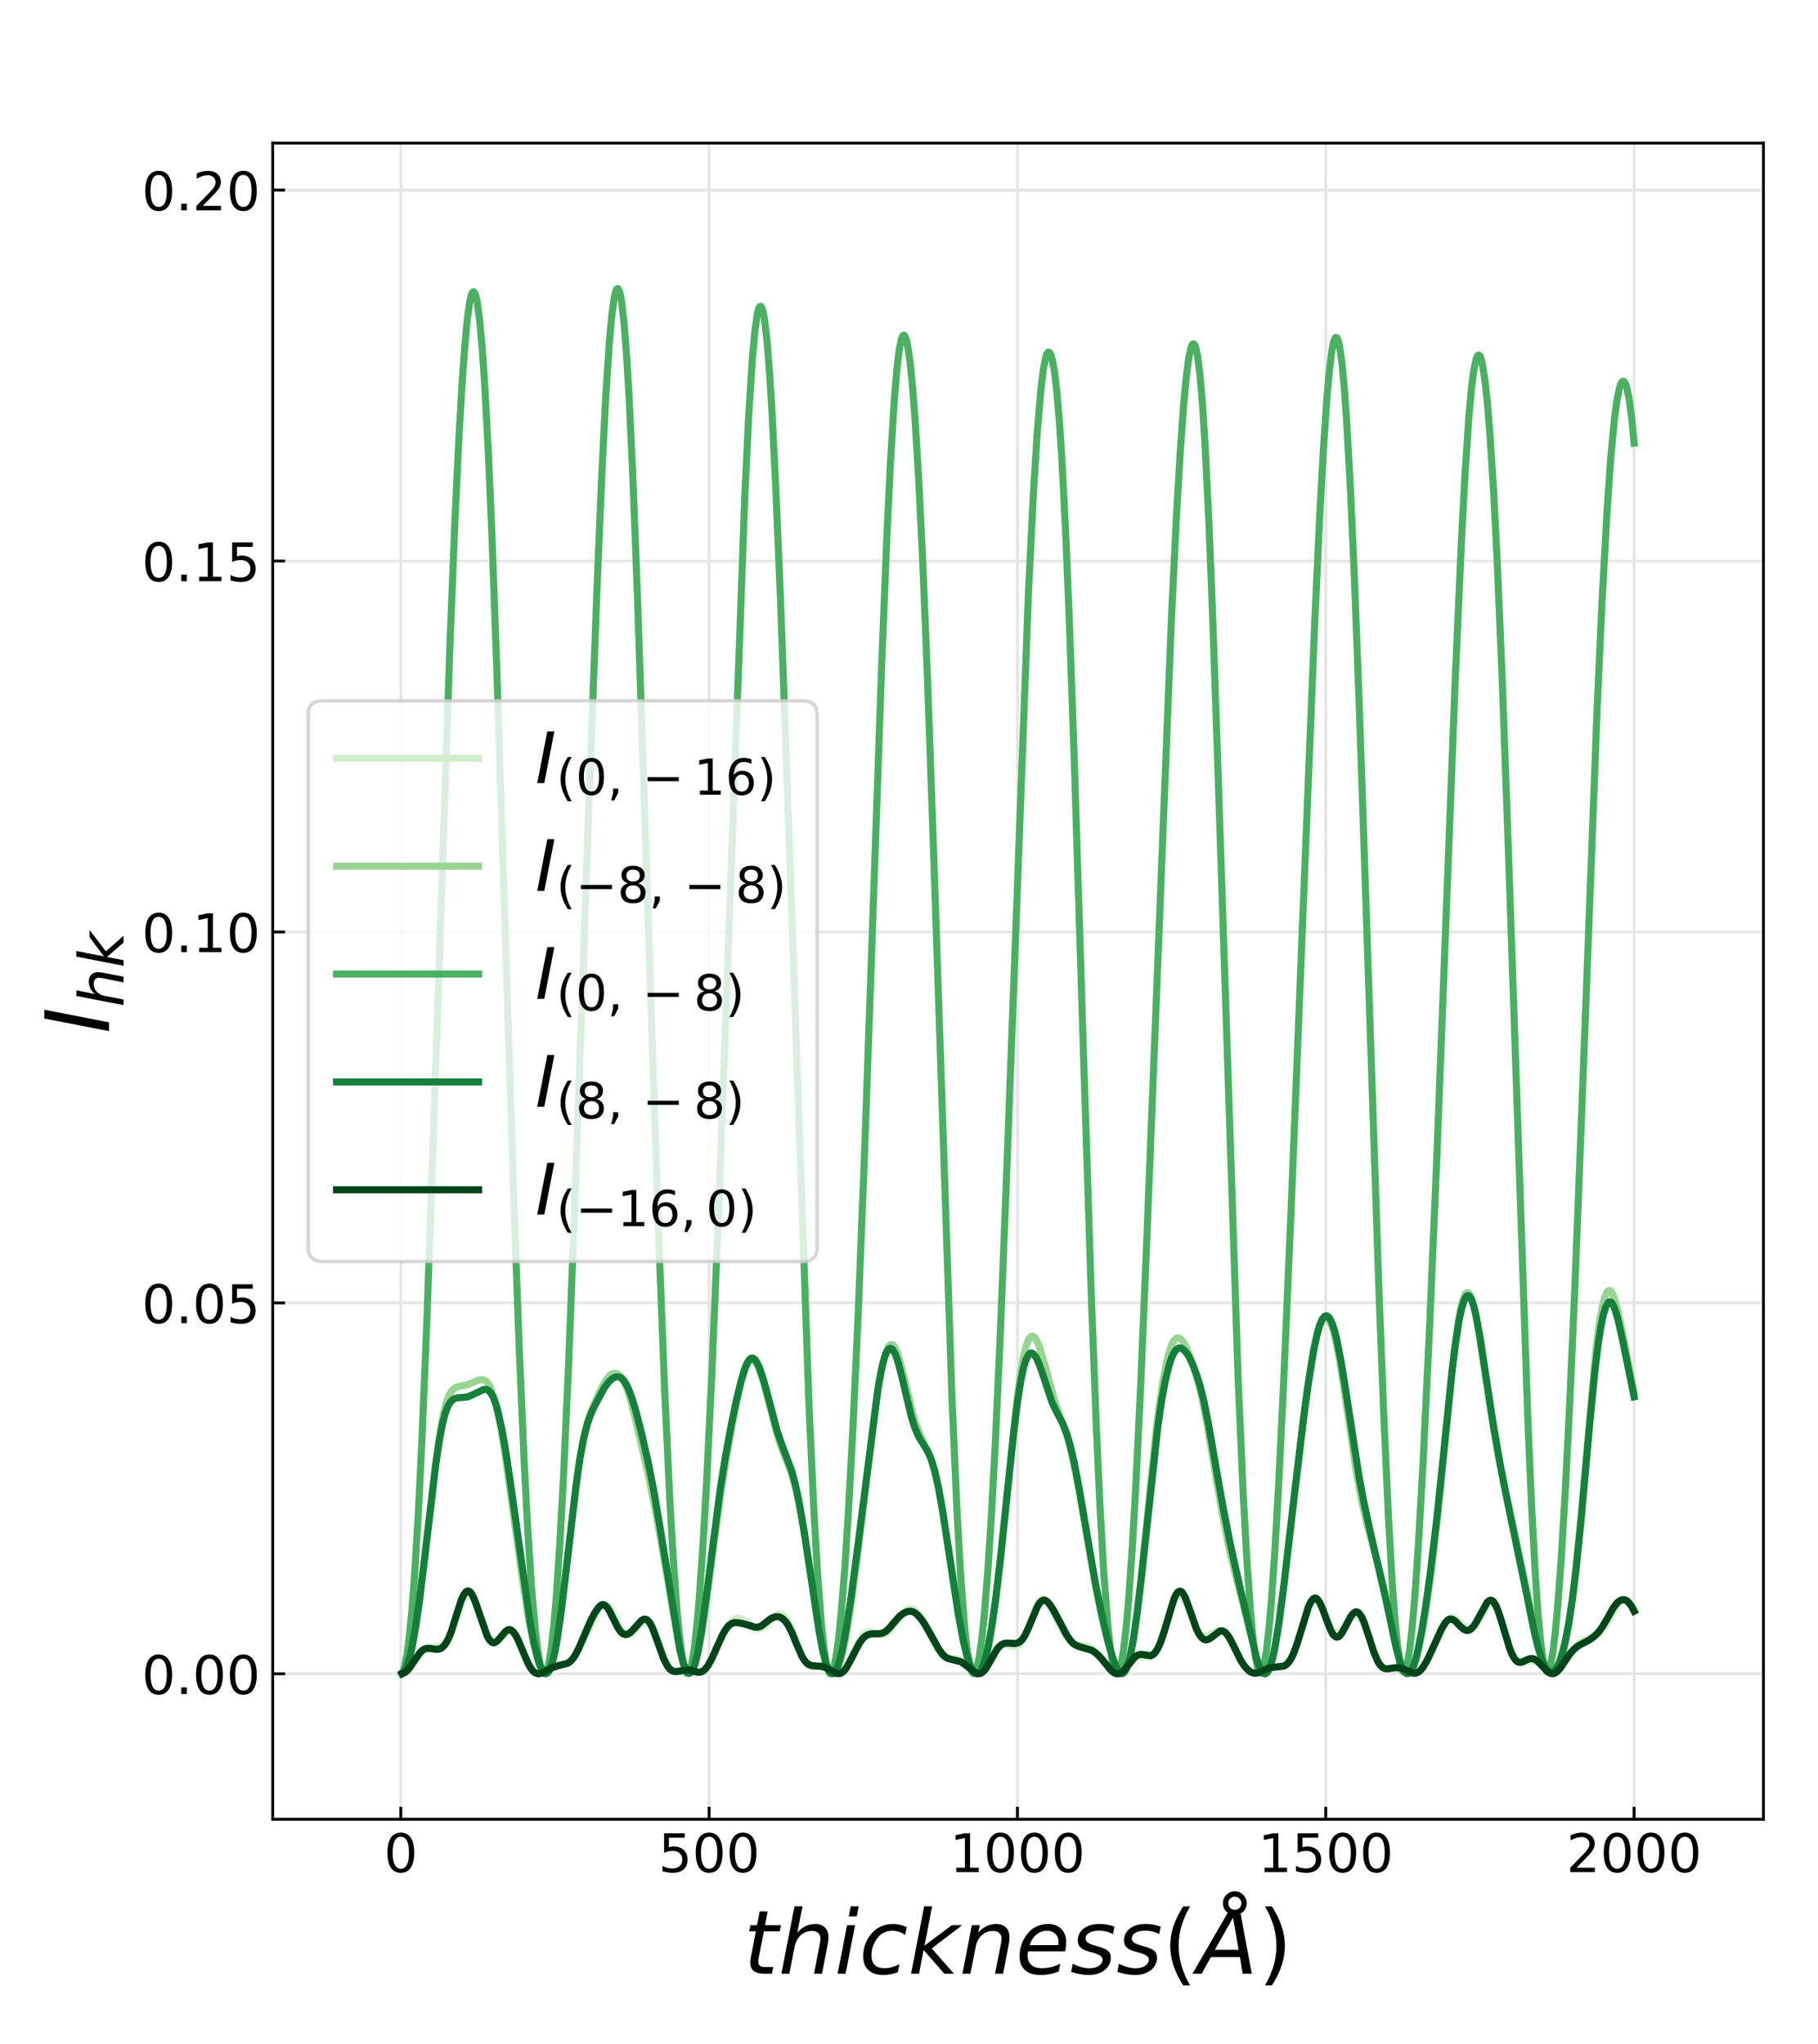<?xml version="1.0" encoding="utf-8" standalone="no"?>
<!DOCTYPE svg PUBLIC "-//W3C//DTD SVG 1.1//EN"
  "http://www.w3.org/Graphics/SVG/1.1/DTD/svg11.dtd">
<!-- Created with matplotlib (https://matplotlib.org/) -->
<svg height="576pt" version="1.1" viewBox="0 0 512.25 576" width="512.25pt" xmlns="http://www.w3.org/2000/svg" xmlns:xlink="http://www.w3.org/1999/xlink">
 <defs>
  <style type="text/css">*{stroke-linecap:butt;stroke-linejoin:round;}</style>
 </defs>
 <g id="figure_1">
  <g id="patch_1">
   <path d="M 0 576 
L 512.25 576 
L 512.25 0 
L 0 0 
z
" style="fill:#ffffff;"/>
  </g>
  <g id="axes_1">
   <g id="patch_2">
    <path d="M 76.838 512.64 
L 496.882 512.64 
L 496.882 40.32 
L 76.838 40.32 
z
" style="fill:#ffffff;"/>
   </g>
   <g id="matplotlib.axis_1">
    <g id="xtick_1">
     <g id="line2d_1">
      <path clip-path="url(#pf361678c61)" d="M 112.94 512.64 
L 112.94 40.32 
" style="fill:none;stroke:#e6e6e6;stroke-linecap:square;stroke-width:0.8;"/>
     </g>
     <g id="line2d_2">
      <defs>
       <path d="M 0 0 
L 0 -3.5 
" id="m9153e49a09" style="stroke:#000000;stroke-width:0.8;"/>
      </defs>
      <g>
       <use style="stroke:#000000;stroke-width:0.8;" x="112.94" xlink:href="#m9153e49a09" y="512.64"/>
      </g>
     </g>
     <g id="text_1">
      <!-- 0 -->
      <g transform="translate(108.168 527.538)scale(0.15 -0.15)">
       <defs>
        <path d="M 31.781 66.406 
Q 24.172 66.406 20.328 58.906 
Q 16.5 51.422 16.5 36.375 
Q 16.5 21.391 20.328 13.891 
Q 24.172 6.391 31.781 6.391 
Q 39.453 6.391 43.281 13.891 
Q 47.125 21.391 47.125 36.375 
Q 47.125 51.422 43.281 58.906 
Q 39.453 66.406 31.781 66.406 
z
M 31.781 74.219 
Q 44.047 74.219 50.516 64.516 
Q 56.984 54.828 56.984 36.375 
Q 56.984 17.969 50.516 8.266 
Q 44.047 -1.422 31.781 -1.422 
Q 19.531 -1.422 13.062 8.266 
Q 6.594 17.969 6.594 36.375 
Q 6.594 54.828 13.062 64.516 
Q 19.531 74.219 31.781 74.219 
z
" id="DejaVuSans-48"/>
       </defs>
       <use xlink:href="#DejaVuSans-48"/>
      </g>
     </g>
    </g>
    <g id="xtick_2">
     <g id="line2d_3">
      <path clip-path="url(#pf361678c61)" d="M 199.813 512.64 
L 199.813 40.32 
" style="fill:none;stroke:#e6e6e6;stroke-linecap:square;stroke-width:0.8;"/>
     </g>
     <g id="line2d_4">
      <g>
       <use style="stroke:#000000;stroke-width:0.8;" x="199.813" xlink:href="#m9153e49a09" y="512.64"/>
      </g>
     </g>
     <g id="text_2">
      <!-- 500 -->
      <g transform="translate(185.498 527.538)scale(0.15 -0.15)">
       <defs>
        <path d="M 10.797 72.906 
L 49.516 72.906 
L 49.516 64.594 
L 19.828 64.594 
L 19.828 46.734 
Q 21.969 47.469 24.109 47.828 
Q 26.266 48.188 28.422 48.188 
Q 40.625 48.188 47.75 41.5 
Q 54.891 34.812 54.891 23.391 
Q 54.891 11.625 47.562 5.094 
Q 40.234 -1.422 26.906 -1.422 
Q 22.312 -1.422 17.547 -0.641 
Q 12.797 0.141 7.719 1.703 
L 7.719 11.625 
Q 12.109 9.234 16.797 8.062 
Q 21.484 6.891 26.703 6.891 
Q 35.156 6.891 40.078 11.328 
Q 45.016 15.766 45.016 23.391 
Q 45.016 31 40.078 35.438 
Q 35.156 39.891 26.703 39.891 
Q 22.75 39.891 18.812 39.016 
Q 14.891 38.141 10.797 36.281 
z
" id="DejaVuSans-53"/>
       </defs>
       <use xlink:href="#DejaVuSans-53"/>
       <use x="63.623" xlink:href="#DejaVuSans-48"/>
       <use x="127.246" xlink:href="#DejaVuSans-48"/>
      </g>
     </g>
    </g>
    <g id="xtick_3">
     <g id="line2d_5">
      <path clip-path="url(#pf361678c61)" d="M 286.686 512.64 
L 286.686 40.32 
" style="fill:none;stroke:#e6e6e6;stroke-linecap:square;stroke-width:0.8;"/>
     </g>
     <g id="line2d_6">
      <g>
       <use style="stroke:#000000;stroke-width:0.8;" x="286.686" xlink:href="#m9153e49a09" y="512.64"/>
      </g>
     </g>
     <g id="text_3">
      <!-- 1000 -->
      <g transform="translate(267.599 527.538)scale(0.15 -0.15)">
       <defs>
        <path d="M 12.406 8.297 
L 28.516 8.297 
L 28.516 63.922 
L 10.984 60.406 
L 10.984 69.391 
L 28.422 72.906 
L 38.281 72.906 
L 38.281 8.297 
L 54.391 8.297 
L 54.391 0 
L 12.406 0 
z
" id="DejaVuSans-49"/>
       </defs>
       <use xlink:href="#DejaVuSans-49"/>
       <use x="63.623" xlink:href="#DejaVuSans-48"/>
       <use x="127.246" xlink:href="#DejaVuSans-48"/>
       <use x="190.869" xlink:href="#DejaVuSans-48"/>
      </g>
     </g>
    </g>
    <g id="xtick_4">
     <g id="line2d_7">
      <path clip-path="url(#pf361678c61)" d="M 373.559 512.64 
L 373.559 40.32 
" style="fill:none;stroke:#e6e6e6;stroke-linecap:square;stroke-width:0.8;"/>
     </g>
     <g id="line2d_8">
      <g>
       <use style="stroke:#000000;stroke-width:0.8;" x="373.559" xlink:href="#m9153e49a09" y="512.64"/>
      </g>
     </g>
     <g id="text_4">
      <!-- 1500 -->
      <g transform="translate(354.472 527.538)scale(0.15 -0.15)">
       <use xlink:href="#DejaVuSans-49"/>
       <use x="63.623" xlink:href="#DejaVuSans-53"/>
       <use x="127.246" xlink:href="#DejaVuSans-48"/>
       <use x="190.869" xlink:href="#DejaVuSans-48"/>
      </g>
     </g>
    </g>
    <g id="xtick_5">
     <g id="line2d_9">
      <path clip-path="url(#pf361678c61)" d="M 460.432 512.64 
L 460.432 40.32 
" style="fill:none;stroke:#e6e6e6;stroke-linecap:square;stroke-width:0.8;"/>
     </g>
     <g id="line2d_10">
      <g>
       <use style="stroke:#000000;stroke-width:0.8;" x="460.432" xlink:href="#m9153e49a09" y="512.64"/>
      </g>
     </g>
     <g id="text_5">
      <!-- 2000 -->
      <g transform="translate(441.345 527.538)scale(0.15 -0.15)">
       <defs>
        <path d="M 19.188 8.297 
L 53.609 8.297 
L 53.609 0 
L 7.328 0 
L 7.328 8.297 
Q 12.938 14.109 22.625 23.891 
Q 32.328 33.688 34.812 36.531 
Q 39.547 41.844 41.422 45.531 
Q 43.312 49.219 43.312 52.781 
Q 43.312 58.594 39.234 62.25 
Q 35.156 65.922 28.609 65.922 
Q 23.969 65.922 18.812 64.312 
Q 13.672 62.703 7.812 59.422 
L 7.812 69.391 
Q 13.766 71.781 18.938 73 
Q 24.125 74.219 28.422 74.219 
Q 39.75 74.219 46.484 68.547 
Q 53.219 62.891 53.219 53.422 
Q 53.219 48.922 51.531 44.891 
Q 49.859 40.875 45.406 35.406 
Q 44.188 33.984 37.641 27.219 
Q 31.109 20.453 19.188 8.297 
z
" id="DejaVuSans-50"/>
       </defs>
       <use xlink:href="#DejaVuSans-50"/>
       <use x="63.623" xlink:href="#DejaVuSans-48"/>
       <use x="127.246" xlink:href="#DejaVuSans-48"/>
       <use x="190.869" xlink:href="#DejaVuSans-48"/>
      </g>
     </g>
    </g>
    <g id="text_6">
     <!-- $thickness(\AA)$ -->
     <g transform="translate(209.485 556.208)scale(0.25 -0.25)">
      <defs>
       <path d="M 42.281 54.688 
L 40.922 47.703 
L 23 47.703 
L 17.188 18.016 
Q 16.891 16.359 16.75 15.234 
Q 16.609 14.109 16.609 13.484 
Q 16.609 10.359 18.484 8.938 
Q 20.359 7.516 24.516 7.516 
L 33.594 7.516 
L 32.078 0 
L 23.484 0 
Q 15.484 0 11.547 3.125 
Q 7.625 6.25 7.625 12.594 
Q 7.625 13.719 7.766 15.062 
Q 7.906 16.406 8.203 18.016 
L 14.016 47.703 
L 6.391 47.703 
L 7.812 54.688 
L 15.281 54.688 
L 18.312 70.219 
L 27.297 70.219 
L 24.312 54.688 
z
" id="DejaVuSans-Oblique-116"/>
       <path d="M 55.719 33.016 
L 49.312 0 
L 40.281 0 
L 46.688 32.672 
Q 47.125 34.969 47.359 36.719 
Q 47.609 38.484 47.609 39.5 
Q 47.609 43.609 45.016 45.891 
Q 42.438 48.188 37.797 48.188 
Q 30.562 48.188 25.266 43.297 
Q 19.969 38.422 18.406 30.328 
L 12.5 0 
L 3.516 0 
L 18.312 75.984 
L 27.297 75.984 
L 21.484 46.094 
Q 24.906 50.688 30.219 53.344 
Q 35.547 56 41.406 56 
Q 48.641 56 52.609 52.094 
Q 56.594 48.188 56.594 41.109 
Q 56.594 39.359 56.375 37.359 
Q 56.156 35.359 55.719 33.016 
z
" id="DejaVuSans-Oblique-104"/>
       <path d="M 18.312 75.984 
L 27.297 75.984 
L 25.094 64.594 
L 16.109 64.594 
z
M 14.203 54.688 
L 23.188 54.688 
L 12.5 0 
L 3.516 0 
z
" id="DejaVuSans-Oblique-105"/>
       <path d="M 53.609 52.594 
L 51.812 43.703 
Q 48.578 46.047 44.938 47.219 
Q 41.312 48.391 37.406 48.391 
Q 33.109 48.391 29.219 46.875 
Q 25.344 45.359 22.703 42.578 
Q 18.5 38.328 16.203 32.609 
Q 13.922 26.906 13.922 20.797 
Q 13.922 13.422 17.609 9.812 
Q 21.297 6.203 28.812 6.203 
Q 32.516 6.203 36.688 7.328 
Q 40.875 8.453 45.406 10.688 
L 43.703 1.812 
Q 39.797 0.203 35.672 -0.609 
Q 31.547 -1.422 27.203 -1.422 
Q 16.312 -1.422 10.453 4.016 
Q 4.594 9.469 4.594 19.578 
Q 4.594 28.078 7.641 35.234 
Q 10.688 42.391 16.703 48.094 
Q 20.797 52 26.312 54 
Q 31.844 56 38.375 56 
Q 42.188 56 45.938 55.141 
Q 49.703 54.297 53.609 52.594 
z
" id="DejaVuSans-Oblique-99"/>
       <path d="M 18.312 75.984 
L 27.297 75.984 
L 18.703 31.688 
L 49.516 54.688 
L 61.188 54.688 
L 26.812 28.516 
L 51.906 0 
L 41.016 0 
L 17.672 26.703 
L 12.5 0 
L 3.516 0 
z
" id="DejaVuSans-Oblique-107"/>
       <path d="M 55.719 33.016 
L 49.312 0 
L 40.281 0 
L 46.688 32.672 
Q 47.125 34.969 47.359 36.719 
Q 47.609 38.484 47.609 39.5 
Q 47.609 43.609 45.016 45.891 
Q 42.438 48.188 37.797 48.188 
Q 30.562 48.188 25.344 43.375 
Q 20.125 38.578 18.5 30.328 
L 12.5 0 
L 3.516 0 
L 14.109 54.688 
L 23.094 54.688 
L 21.297 46.094 
Q 25.047 50.828 30.312 53.406 
Q 35.594 56 41.406 56 
Q 48.641 56 52.609 52.094 
Q 56.594 48.188 56.594 41.109 
Q 56.594 39.359 56.375 37.359 
Q 56.156 35.359 55.719 33.016 
z
" id="DejaVuSans-Oblique-110"/>
       <path d="M 48.094 32.234 
Q 48.25 33.016 48.312 33.844 
Q 48.391 34.672 48.391 35.5 
Q 48.391 41.453 44.891 44.922 
Q 41.406 48.391 35.406 48.391 
Q 28.719 48.391 23.578 44.156 
Q 18.453 39.938 15.828 32.172 
z
M 55.906 25.203 
L 14.109 25.203 
Q 13.812 23.344 13.719 22.266 
Q 13.625 21.188 13.625 20.406 
Q 13.625 13.625 17.797 9.906 
Q 21.969 6.203 29.594 6.203 
Q 35.453 6.203 40.672 7.516 
Q 45.906 8.844 50.391 11.375 
L 48.688 2.484 
Q 43.844 0.531 38.688 -0.438 
Q 33.547 -1.422 28.219 -1.422 
Q 16.844 -1.422 10.719 4.016 
Q 4.594 9.469 4.594 19.484 
Q 4.594 28.031 7.641 35.375 
Q 10.688 42.719 16.609 48.484 
Q 20.406 52.094 25.656 54.047 
Q 30.906 56 36.812 56 
Q 46.094 56 51.578 50.438 
Q 57.078 44.875 57.078 35.5 
Q 57.078 33.25 56.781 30.688 
Q 56.5 28.125 55.906 25.203 
z
" id="DejaVuSans-Oblique-101"/>
       <path d="M 50 53.078 
L 48.297 44.578 
Q 44.734 46.531 40.766 47.5 
Q 36.812 48.484 32.625 48.484 
Q 25.531 48.484 21.453 46.062 
Q 17.391 43.656 17.391 39.5 
Q 17.391 34.672 26.859 32.078 
Q 27.594 31.891 27.938 31.781 
L 30.812 30.906 
Q 39.797 28.422 42.797 25.688 
Q 45.797 22.953 45.797 18.219 
Q 45.797 9.516 38.891 4.047 
Q 31.984 -1.422 20.797 -1.422 
Q 16.453 -1.422 11.672 -0.578 
Q 6.891 0.25 1.125 2 
L 2.875 11.281 
Q 7.812 8.734 12.594 7.422 
Q 17.391 6.109 21.781 6.109 
Q 28.375 6.109 32.5 8.938 
Q 36.625 11.766 36.625 16.109 
Q 36.625 20.797 25.781 23.688 
L 24.859 23.922 
L 21.781 24.703 
Q 14.938 26.516 11.766 29.469 
Q 8.594 32.422 8.594 37.016 
Q 8.594 45.75 15.156 50.875 
Q 21.734 56 33.016 56 
Q 37.453 56 41.672 55.266 
Q 45.906 54.547 50 53.078 
z
" id="DejaVuSans-Oblique-115"/>
       <path d="M 31 75.875 
Q 24.469 64.656 21.281 53.656 
Q 18.109 42.672 18.109 31.391 
Q 18.109 20.125 21.312 9.062 
Q 24.516 -2 31 -13.188 
L 23.188 -13.188 
Q 15.875 -1.703 12.234 9.375 
Q 8.594 20.453 8.594 31.391 
Q 8.594 42.281 12.203 53.312 
Q 15.828 64.359 23.188 75.875 
z
" id="DejaVuSans-40"/>
       <path d="M 49.812 79.391 
Q 49.812 82.469 47.625 84.641 
Q 45.453 86.812 42.391 86.812 
Q 39.266 86.812 37.141 84.688 
Q 35.016 82.562 35.016 79.391 
Q 35.016 76.312 37.141 74.156 
Q 39.266 72.016 42.391 72.016 
Q 45.453 72.016 47.625 74.156 
Q 49.812 76.312 49.812 79.391 
z
M 34.422 68.703 
Q 31.781 70.516 30.391 73.266 
Q 29 76.031 29 79.391 
Q 29 84.969 32.906 88.891 
Q 36.812 92.828 42.391 92.828 
Q 47.953 92.828 51.875 88.891 
Q 55.812 84.969 55.812 79.391 
Q 55.812 75.531 54.031 72.547 
Q 52.25 69.578 48.875 67.828 
L 61.531 0 
L 51.219 0 
L 48.188 18.703 
L 15.375 18.703 
L 5.078 0 
L -5.328 0 
z
M 40.375 63.188 
L 19.922 26.906 
L 46.688 26.906 
z
" id="DejaVuSans-Oblique-197"/>
       <path d="M 8.016 75.875 
L 15.828 75.875 
Q 23.141 64.359 26.781 53.312 
Q 30.422 42.281 30.422 31.391 
Q 30.422 20.453 26.781 9.375 
Q 23.141 -1.703 15.828 -13.188 
L 8.016 -13.188 
Q 14.5 -2 17.703 9.062 
Q 20.906 20.125 20.906 31.391 
Q 20.906 42.672 17.703 53.656 
Q 14.5 64.656 8.016 75.875 
z
" id="DejaVuSans-41"/>
      </defs>
      <use transform="translate(0 0.172)" xlink:href="#DejaVuSans-Oblique-116"/>
      <use transform="translate(39.209 0.172)" xlink:href="#DejaVuSans-Oblique-104"/>
      <use transform="translate(102.588 0.172)" xlink:href="#DejaVuSans-Oblique-105"/>
      <use transform="translate(130.371 0.172)" xlink:href="#DejaVuSans-Oblique-99"/>
      <use transform="translate(185.352 0.172)" xlink:href="#DejaVuSans-Oblique-107"/>
      <use transform="translate(243.262 0.172)" xlink:href="#DejaVuSans-Oblique-110"/>
      <use transform="translate(306.641 0.172)" xlink:href="#DejaVuSans-Oblique-101"/>
      <use transform="translate(368.164 0.172)" xlink:href="#DejaVuSans-Oblique-115"/>
      <use transform="translate(420.264 0.172)" xlink:href="#DejaVuSans-Oblique-115"/>
      <use transform="translate(472.363 0.172)" xlink:href="#DejaVuSans-40"/>
      <use transform="translate(511.377 0.172)" xlink:href="#DejaVuSans-Oblique-197"/>
      <use transform="translate(579.785 0.172)" xlink:href="#DejaVuSans-41"/>
     </g>
    </g>
   </g>
   <g id="matplotlib.axis_2">
    <g id="ytick_1">
     <g id="line2d_11">
      <path clip-path="url(#pf361678c61)" d="M 76.838 471.655 
L 496.882 471.655 
" style="fill:none;stroke:#e6e6e6;stroke-linecap:square;stroke-width:0.8;"/>
     </g>
     <g id="line2d_12">
      <defs>
       <path d="M 0 0 
L 3.5 0 
" id="m1e1bcc69fa" style="stroke:#000000;stroke-width:0.8;"/>
      </defs>
      <g>
       <use style="stroke:#000000;stroke-width:0.8;" x="76.838" xlink:href="#m1e1bcc69fa" y="471.655"/>
      </g>
     </g>
     <g id="text_7">
      <!-- 0.00 -->
      <g transform="translate(39.939 477.354)scale(0.15 -0.15)">
       <defs>
        <path d="M 10.688 12.406 
L 21 12.406 
L 21 0 
L 10.688 0 
z
" id="DejaVuSans-46"/>
       </defs>
       <use xlink:href="#DejaVuSans-48"/>
       <use x="63.623" xlink:href="#DejaVuSans-46"/>
       <use x="95.41" xlink:href="#DejaVuSans-48"/>
       <use x="159.033" xlink:href="#DejaVuSans-48"/>
      </g>
     </g>
    </g>
    <g id="ytick_2">
     <g id="line2d_13">
      <path clip-path="url(#pf361678c61)" d="M 76.838 367.133 
L 496.882 367.133 
" style="fill:none;stroke:#e6e6e6;stroke-linecap:square;stroke-width:0.8;"/>
     </g>
     <g id="line2d_14">
      <g>
       <use style="stroke:#000000;stroke-width:0.8;" x="76.838" xlink:href="#m1e1bcc69fa" y="367.133"/>
      </g>
     </g>
     <g id="text_8">
      <!-- 0.05 -->
      <g transform="translate(39.939 372.832)scale(0.15 -0.15)">
       <use xlink:href="#DejaVuSans-48"/>
       <use x="63.623" xlink:href="#DejaVuSans-46"/>
       <use x="95.41" xlink:href="#DejaVuSans-48"/>
       <use x="159.033" xlink:href="#DejaVuSans-53"/>
      </g>
     </g>
    </g>
    <g id="ytick_3">
     <g id="line2d_15">
      <path clip-path="url(#pf361678c61)" d="M 76.838 262.611 
L 496.882 262.611 
" style="fill:none;stroke:#e6e6e6;stroke-linecap:square;stroke-width:0.8;"/>
     </g>
     <g id="line2d_16">
      <g>
       <use style="stroke:#000000;stroke-width:0.8;" x="76.838" xlink:href="#m1e1bcc69fa" y="262.611"/>
      </g>
     </g>
     <g id="text_9">
      <!-- 0.10 -->
      <g transform="translate(39.939 268.309)scale(0.15 -0.15)">
       <use xlink:href="#DejaVuSans-48"/>
       <use x="63.623" xlink:href="#DejaVuSans-46"/>
       <use x="95.41" xlink:href="#DejaVuSans-49"/>
       <use x="159.033" xlink:href="#DejaVuSans-48"/>
      </g>
     </g>
    </g>
    <g id="ytick_4">
     <g id="line2d_17">
      <path clip-path="url(#pf361678c61)" d="M 76.838 158.088 
L 496.882 158.088 
" style="fill:none;stroke:#e6e6e6;stroke-linecap:square;stroke-width:0.8;"/>
     </g>
     <g id="line2d_18">
      <g>
       <use style="stroke:#000000;stroke-width:0.8;" x="76.838" xlink:href="#m1e1bcc69fa" y="158.088"/>
      </g>
     </g>
     <g id="text_10">
      <!-- 0.15 -->
      <g transform="translate(39.939 163.787)scale(0.15 -0.15)">
       <use xlink:href="#DejaVuSans-48"/>
       <use x="63.623" xlink:href="#DejaVuSans-46"/>
       <use x="95.41" xlink:href="#DejaVuSans-49"/>
       <use x="159.033" xlink:href="#DejaVuSans-53"/>
      </g>
     </g>
    </g>
    <g id="ytick_5">
     <g id="line2d_19">
      <path clip-path="url(#pf361678c61)" d="M 76.838 53.566 
L 496.882 53.566 
" style="fill:none;stroke:#e6e6e6;stroke-linecap:square;stroke-width:0.8;"/>
     </g>
     <g id="line2d_20">
      <g>
       <use style="stroke:#000000;stroke-width:0.8;" x="76.838" xlink:href="#m1e1bcc69fa" y="53.566"/>
      </g>
     </g>
     <g id="text_11">
      <!-- 0.20 -->
      <g transform="translate(39.939 59.265)scale(0.15 -0.15)">
       <use xlink:href="#DejaVuSans-48"/>
       <use x="63.623" xlink:href="#DejaVuSans-46"/>
       <use x="95.41" xlink:href="#DejaVuSans-50"/>
       <use x="159.033" xlink:href="#DejaVuSans-48"/>
      </g>
     </g>
    </g>
    <g id="text_12">
     <!-- $I_{hk}$ -->
     <g transform="translate(30.74 291.23)rotate(-90)scale(0.25 -0.25)">
      <defs>
       <path d="M 16.891 72.906 
L 26.812 72.906 
L 12.594 0 
L 2.688 0 
z
" id="DejaVuSans-Oblique-73"/>
      </defs>
      <use transform="translate(0 0.094)" xlink:href="#DejaVuSans-Oblique-73"/>
      <use transform="translate(29.492 -16.312)scale(0.7)" xlink:href="#DejaVuSans-Oblique-104"/>
      <use transform="translate(73.857 -16.312)scale(0.7)" xlink:href="#DejaVuSans-Oblique-107"/>
     </g>
    </g>
   </g>
   <g id="line2d_21">
    <path clip-path="url(#pf361678c61)" d="M 113.288 471.628 
L 113.983 471.41 
L 114.678 470.966 
L 115.72 469.907 
L 117.11 468.016 
L 118.5 466.154 
L 119.543 465.146 
L 120.238 464.725 
L 121.28 464.397 
L 124.407 463.863 
L 125.102 463.375 
L 125.797 462.598 
L 126.492 461.488 
L 127.187 460.013 
L 128.23 457.208 
L 129.967 452.298 
L 130.662 450.823 
L 131.357 449.869 
L 131.705 449.616 
L 132.052 449.528 
L 132.4 449.608 
L 132.747 449.856 
L 133.442 450.824 
L 134.137 452.32 
L 135.527 456.159 
L 136.917 459.766 
L 137.612 461.094 
L 138.307 461.98 
L 139.002 462.376 
L 139.697 462.325 
L 140.392 461.924 
L 142.825 459.88 
L 143.519 459.757 
L 144.214 460.04 
L 144.909 460.731 
L 145.604 461.795 
L 146.647 463.922 
L 148.732 468.56 
L 149.774 470.266 
L 150.469 471.016 
L 151.164 471.459 
L 151.859 471.621 
L 152.554 471.555 
L 153.597 471.186 
L 160.547 467.885 
L 161.242 467.293 
L 161.937 466.5 
L 162.979 464.923 
L 164.369 462.292 
L 168.886 453.025 
L 169.581 452.213 
L 169.929 451.988 
L 170.276 451.898 
L 170.624 451.949 
L 170.971 452.136 
L 171.666 452.882 
L 172.361 454.042 
L 175.141 459.47 
L 175.836 460.263 
L 176.531 460.662 
L 177.226 460.668 
L 177.921 460.306 
L 178.616 459.646 
L 181.396 456.527 
L 182.091 456.351 
L 182.439 456.441 
L 182.786 456.666 
L 183.481 457.535 
L 184.176 458.923 
L 185.219 461.689 
L 187.304 467.509 
L 188.346 469.564 
L 189.041 470.451 
L 189.736 470.959 
L 190.431 471.159 
L 191.126 471.143 
L 194.253 470.65 
L 195.643 470.908 
L 197.033 471.135 
L 197.728 471.022 
L 198.423 470.659 
L 199.118 470.006 
L 199.813 469.061 
L 200.856 467.163 
L 202.246 464.027 
L 203.983 460.105 
L 205.026 458.242 
L 206.068 456.899 
L 206.763 456.338 
L 207.458 456.06 
L 208.153 456.011 
L 208.848 456.135 
L 209.89 456.594 
L 210.933 457.34 
L 212.67 458.703 
L 213.365 459.018 
L 214.06 459.085 
L 214.755 458.865 
L 215.45 458.372 
L 216.84 456.932 
L 218.23 455.56 
L 218.925 455.088 
L 219.62 454.837 
L 220.315 454.904 
L 221.01 455.364 
L 221.705 456.221 
L 222.4 457.466 
L 223.443 459.989 
L 226.223 467.426 
L 226.918 468.594 
L 227.613 469.345 
L 228.308 469.72 
L 229.003 469.812 
L 230.045 469.666 
L 231.435 469.468 
L 232.13 469.543 
L 233.172 469.939 
L 234.562 470.845 
L 235.605 471.462 
L 236.3 471.643 
L 236.995 471.519 
L 237.69 471.017 
L 238.385 470.113 
L 239.08 468.845 
L 240.47 465.689 
L 241.86 462.65 
L 242.902 460.974 
L 243.597 460.235 
L 244.292 459.83 
L 244.987 459.704 
L 245.682 459.779 
L 246.725 460.116 
L 248.115 460.609 
L 248.81 460.671 
L 249.505 460.494 
L 250.2 460.034 
L 250.895 459.313 
L 251.937 457.867 
L 253.675 455.305 
L 254.717 454.15 
L 255.412 453.623 
L 256.107 453.319 
L 256.802 453.253 
L 257.497 453.484 
L 258.192 454.029 
L 258.887 454.848 
L 259.929 456.497 
L 261.319 459.276 
L 263.404 463.651 
L 264.447 465.401 
L 265.142 466.293 
L 265.837 466.91 
L 266.532 467.258 
L 267.227 467.383 
L 270.007 467.438 
L 270.702 467.765 
L 271.744 468.593 
L 274.524 471.269 
L 275.219 471.587 
L 275.914 471.586 
L 276.609 471.219 
L 277.304 470.487 
L 277.999 469.434 
L 281.126 464.09 
L 281.821 463.539 
L 282.516 463.317 
L 283.211 463.359 
L 284.601 463.829 
L 285.644 464.071 
L 286.339 463.969 
L 287.034 463.545 
L 287.729 462.763 
L 288.424 461.614 
L 289.466 459.241 
L 292.246 452.06 
L 292.941 450.988 
L 293.636 450.487 
L 293.984 450.467 
L 294.331 450.6 
L 295.026 451.281 
L 295.721 452.37 
L 297.111 455.116 
L 299.196 459.276 
L 300.238 460.971 
L 301.281 462.246 
L 301.976 462.851 
L 302.671 463.236 
L 303.713 463.473 
L 305.798 463.668 
L 306.841 464.072 
L 307.883 464.793 
L 308.926 465.801 
L 310.316 467.466 
L 312.748 470.569 
L 313.443 471.182 
L 314.138 471.553 
L 314.833 471.652 
L 315.528 471.471 
L 316.223 471.031 
L 317.266 470.014 
L 319.351 467.782 
L 320.045 467.287 
L 320.74 467.007 
L 321.435 466.924 
L 323.868 466.945 
L 324.563 466.543 
L 325.258 465.776 
L 325.953 464.601 
L 326.648 463.021 
L 327.69 460.04 
L 330.47 451.445 
L 331.165 450.13 
L 331.513 449.714 
L 331.86 449.476 
L 332.208 449.417 
L 332.555 449.53 
L 332.903 449.81 
L 333.598 450.824 
L 334.293 452.338 
L 337.073 459.269 
L 337.768 460.298 
L 338.463 460.911 
L 339.158 461.16 
L 339.853 461.099 
L 340.548 460.805 
L 342.98 459.434 
L 343.675 459.327 
L 344.37 459.502 
L 345.065 460.017 
L 345.76 460.88 
L 346.802 462.661 
L 349.93 468.59 
L 350.972 469.88 
L 352.015 470.77 
L 353.057 471.287 
L 353.752 471.413 
L 354.795 471.307 
L 356.185 470.829 
L 357.922 470.247 
L 361.397 469.442 
L 362.092 469.004 
L 362.787 468.352 
L 363.482 467.43 
L 364.177 466.203 
L 365.219 463.749 
L 366.609 459.537 
L 367.999 455.24 
L 369.042 452.791 
L 369.737 451.764 
L 370.084 451.457 
L 370.432 451.303 
L 370.779 451.309 
L 371.127 451.472 
L 371.822 452.219 
L 372.517 453.417 
L 375.297 459.126 
L 375.992 459.897 
L 376.687 460.187 
L 377.034 460.145 
L 377.729 459.72 
L 378.424 458.923 
L 380.857 455.528 
L 381.552 455.065 
L 381.899 455.003 
L 382.247 455.064 
L 382.942 455.565 
L 383.637 456.543 
L 384.332 457.951 
L 385.374 460.659 
L 387.459 466.266 
L 388.501 468.262 
L 389.196 469.168 
L 389.891 469.751 
L 390.586 470.06 
L 391.629 470.196 
L 393.714 470.296 
L 395.104 470.576 
L 398.231 471.394 
L 398.926 471.33 
L 399.621 471.051 
L 400.316 470.517 
L 401.011 469.728 
L 402.054 468.123 
L 403.444 465.395 
L 407.266 457.32 
L 407.961 456.36 
L 408.656 455.826 
L 409.351 455.731 
L 410.046 456.022 
L 410.741 456.603 
L 412.826 458.569 
L 413.521 458.866 
L 414.216 458.854 
L 414.911 458.519 
L 415.606 457.869 
L 416.648 456.397 
L 419.081 452.505 
L 419.776 451.927 
L 420.123 451.815 
L 420.471 451.839 
L 420.818 452.011 
L 421.166 452.337 
L 421.861 453.466 
L 422.556 455.149 
L 423.598 458.343 
L 425.336 463.865 
L 426.378 466.402 
L 427.073 467.553 
L 427.768 468.252 
L 428.463 468.556 
L 429.158 468.565 
L 430.548 468.193 
L 431.59 468.009 
L 432.285 468.081 
L 432.98 468.363 
L 434.023 469.14 
L 436.455 471.314 
L 437.15 471.608 
L 437.845 471.626 
L 438.54 471.347 
L 439.235 470.78 
L 440.278 469.473 
L 444.1 463.907 
L 445.143 462.946 
L 446.533 462.088 
L 448.618 461.102 
L 450.355 460.251 
L 451.398 459.374 
L 452.093 458.539 
L 453.135 456.865 
L 455.567 452.51 
L 456.262 451.618 
L 456.957 450.994 
L 457.652 450.676 
L 458.347 450.71 
L 459.042 451.149 
L 459.737 452.006 
L 460.432 453.271 
L 460.432 453.271 
" style="fill:none;stroke:#d3eecd;stroke-linecap:square;stroke-width:2;"/>
   </g>
   <g id="line2d_22">
    <path clip-path="url(#pf361678c61)" d="M 113.288 471.572 
L 113.635 471.32 
L 113.983 470.896 
L 114.678 469.513 
L 115.373 467.394 
L 116.068 464.525 
L 117.11 458.842 
L 118.153 451.657 
L 119.543 440.306 
L 123.365 407.646 
L 124.407 401.051 
L 125.102 397.644 
L 125.797 395.059 
L 126.492 393.254 
L 127.187 392.074 
L 127.882 391.318 
L 128.577 390.881 
L 129.62 390.59 
L 131.705 390.226 
L 133.442 389.477 
L 134.832 388.928 
L 135.875 388.783 
L 136.57 388.946 
L 137.265 389.486 
L 137.96 390.553 
L 138.655 392.166 
L 139.35 394.366 
L 140.045 397.183 
L 141.087 402.462 
L 142.477 411.094 
L 144.562 426.089 
L 147.342 446.146 
L 148.732 454.924 
L 150.122 462.243 
L 151.164 466.59 
L 151.859 468.843 
L 152.554 470.48 
L 153.249 471.424 
L 153.597 471.61 
L 153.944 471.593 
L 154.292 471.361 
L 154.639 470.905 
L 155.334 469.294 
L 156.029 466.733 
L 156.724 463.258 
L 157.767 456.518 
L 159.157 445.443 
L 162.632 416.172 
L 163.674 409.328 
L 164.717 403.986 
L 165.759 400.005 
L 166.801 397.09 
L 168.886 392.386 
L 170.276 389.619 
L 171.319 388.11 
L 172.014 387.417 
L 172.709 387.028 
L 173.404 386.935 
L 174.099 387.159 
L 174.794 387.759 
L 175.489 388.755 
L 176.184 390.164 
L 176.879 391.999 
L 177.921 395.464 
L 179.311 401.021 
L 182.786 416.298 
L 184.524 424.814 
L 186.261 434.505 
L 191.473 464.827 
L 192.516 468.84 
L 193.211 470.599 
L 193.558 471.161 
L 193.906 471.499 
L 194.253 471.608 
L 194.601 471.483 
L 194.948 471.121 
L 195.296 470.523 
L 195.991 468.641 
L 196.686 465.888 
L 197.728 460.302 
L 198.771 453.36 
L 200.856 437.512 
L 202.941 422.025 
L 204.678 410.817 
L 206.763 399.113 
L 208.153 392.472 
L 209.196 388.271 
L 209.89 386.03 
L 210.585 384.397 
L 211.28 383.449 
L 211.628 383.251 
L 211.975 383.23 
L 212.323 383.378 
L 212.67 383.686 
L 213.365 384.758 
L 214.06 386.373 
L 215.103 389.56 
L 216.493 394.771 
L 218.925 404.217 
L 219.968 407.387 
L 221.705 411.848 
L 222.748 414.597 
L 223.79 418.047 
L 224.833 422.498 
L 225.875 427.916 
L 227.265 436.272 
L 231.435 462.751 
L 232.477 467.383 
L 233.172 469.584 
L 233.867 471.01 
L 234.215 471.421 
L 234.562 471.628 
L 234.91 471.631 
L 235.257 471.432 
L 235.605 471.033 
L 236.3 469.648 
L 236.995 467.507 
L 237.69 464.651 
L 238.732 459.134 
L 240.122 449.956 
L 241.86 436.637 
L 244.64 413.217 
L 246.725 396.291 
L 247.767 389.278 
L 248.81 383.91 
L 249.505 381.363 
L 250.2 379.684 
L 250.547 379.179 
L 250.895 378.9 
L 251.242 378.84 
L 251.59 378.983 
L 251.937 379.328 
L 252.632 380.602 
L 253.327 382.594 
L 254.369 386.564 
L 257.149 398.099 
L 258.192 401.519 
L 259.234 404.193 
L 262.362 411.177 
L 263.404 414.698 
L 264.447 419.304 
L 265.489 424.977 
L 267.227 435.96 
L 270.354 456.028 
L 271.397 461.552 
L 272.439 465.987 
L 273.134 468.261 
L 273.829 469.971 
L 274.524 471.095 
L 274.872 471.427 
L 275.219 471.597 
L 275.567 471.598 
L 275.914 471.423 
L 276.261 471.068 
L 276.956 469.799 
L 277.651 467.755 
L 278.346 464.916 
L 279.041 461.298 
L 280.084 454.511 
L 281.126 446.276 
L 282.516 433.512 
L 286.686 393.062 
L 287.729 385.753 
L 288.424 382.047 
L 289.119 379.288 
L 289.814 377.478 
L 290.161 376.927 
L 290.509 376.608 
L 290.856 376.511 
L 291.204 376.613 
L 291.551 376.902 
L 292.246 378.002 
L 292.941 379.71 
L 293.984 383.128 
L 297.111 394.471 
L 300.933 405.653 
L 301.976 409.847 
L 303.366 416.541 
L 305.103 426.292 
L 308.926 448.496 
L 310.316 455.188 
L 312.053 462.39 
L 313.443 467.146 
L 314.486 469.818 
L 315.181 471.011 
L 315.528 471.384 
L 315.876 471.586 
L 316.223 471.602 
L 316.571 471.42 
L 316.918 471.027 
L 317.266 470.414 
L 317.961 468.502 
L 318.656 465.65 
L 319.351 461.861 
L 320.393 454.551 
L 321.435 445.599 
L 323.173 428.376 
L 325.605 404.385 
L 326.648 395.867 
L 327.69 388.985 
L 328.733 383.694 
L 329.428 381.01 
L 330.123 379.009 
L 330.818 377.695 
L 331.513 377.049 
L 331.86 376.965 
L 332.208 377.027 
L 332.903 377.52 
L 333.598 378.448 
L 334.293 379.759 
L 335.335 382.277 
L 336.378 385.37 
L 337.768 390.232 
L 338.81 394.676 
L 340.2 401.871 
L 342.285 414.283 
L 344.37 426.448 
L 346.107 435.305 
L 347.845 442.798 
L 354.1 467.178 
L 354.795 469.277 
L 355.49 470.784 
L 355.837 471.27 
L 356.185 471.56 
L 356.532 471.639 
L 356.88 471.498 
L 357.227 471.13 
L 357.575 470.531 
L 358.27 468.63 
L 358.965 465.8 
L 359.66 462.103 
L 360.702 455.161 
L 362.092 444.027 
L 367.652 397.064 
L 369.042 387.325 
L 370.432 379.242 
L 371.127 376.112 
L 371.822 373.722 
L 372.517 372.109 
L 372.864 371.61 
L 373.212 371.317 
L 373.559 371.234 
L 373.907 371.353 
L 374.254 371.672 
L 374.949 372.899 
L 375.644 374.91 
L 376.339 377.669 
L 377.382 383.045 
L 378.772 391.929 
L 382.247 415.382 
L 383.637 422.849 
L 385.027 428.998 
L 386.764 435.442 
L 389.196 444.143 
L 390.586 450.104 
L 394.409 467.333 
L 395.104 469.399 
L 395.799 470.819 
L 396.146 471.262 
L 396.494 471.519 
L 396.841 471.588 
L 397.189 471.469 
L 397.536 471.161 
L 398.231 469.986 
L 398.926 468.081 
L 399.621 465.487 
L 400.664 460.431 
L 401.706 454.201 
L 403.096 444.31 
L 404.486 432.788 
L 405.876 419.603 
L 409.698 381.138 
L 410.741 373.344 
L 411.436 369.35 
L 412.131 366.454 
L 412.826 364.726 
L 413.173 364.317 
L 413.521 364.21 
L 413.868 364.404 
L 414.216 364.895 
L 414.911 366.723 
L 415.606 369.545 
L 416.648 375.229 
L 418.386 386.849 
L 420.471 400.629 
L 422.208 410.463 
L 423.946 418.985 
L 429.853 446.412 
L 432.633 460.036 
L 433.675 464.227 
L 434.718 467.569 
L 435.413 469.261 
L 436.108 470.476 
L 436.803 471.189 
L 437.15 471.349 
L 437.498 471.374 
L 437.845 471.262 
L 438.193 471.01 
L 438.888 470.075 
L 439.583 468.54 
L 440.278 466.368 
L 440.973 463.538 
L 442.015 457.97 
L 443.058 450.693 
L 444.1 441.611 
L 445.49 427.05 
L 449.66 380.325 
L 450.703 372.316 
L 451.398 368.407 
L 452.093 365.694 
L 452.787 364.125 
L 453.135 363.748 
L 453.482 363.639 
L 453.83 363.8 
L 454.177 364.229 
L 454.872 365.803 
L 455.567 368.168 
L 456.61 372.725 
L 459.042 385.061 
L 460.432 392.359 
L 460.432 392.359 
" style="fill:none;stroke:#98d594;stroke-linecap:square;stroke-width:2;"/>
   </g>
   <g id="line2d_23">
    <path clip-path="url(#pf361678c61)" d="M 113.288 471.44 
L 113.635 470.792 
L 113.983 469.706 
L 114.678 466.195 
L 115.373 460.865 
L 116.068 453.685 
L 116.763 444.645 
L 117.805 427.643 
L 118.848 406.678 
L 120.238 373.207 
L 121.975 324.226 
L 126.84 179.948 
L 128.23 145.753 
L 129.272 123.951 
L 130.315 106.209 
L 131.01 96.903 
L 131.705 89.736 
L 132.4 84.868 
L 132.747 83.349 
L 133.095 82.46 
L 133.442 82.209 
L 133.79 82.6 
L 134.137 83.64 
L 134.485 85.311 
L 135.18 90.556 
L 135.875 98.26 
L 136.57 108.32 
L 137.612 127.775 
L 138.655 152.07 
L 140.045 190.457 
L 142.13 255.667 
L 144.909 342.166 
L 146.299 379.867 
L 147.689 411.851 
L 148.732 431.531 
L 149.774 447.329 
L 150.817 459.199 
L 151.512 464.955 
L 152.207 468.952 
L 152.554 470.283 
L 152.902 471.167 
L 153.249 471.6 
L 153.597 471.579 
L 153.944 471.098 
L 154.292 470.154 
L 154.639 468.739 
L 155.334 464.473 
L 156.029 458.285 
L 156.724 450.207 
L 157.767 434.686 
L 158.809 415.404 
L 160.199 384.665 
L 161.937 339.907 
L 165.759 231.735 
L 168.191 166.434 
L 169.581 133.352 
L 170.624 112.737 
L 171.666 96.778 
L 172.361 89.094 
L 173.056 83.979 
L 173.404 82.409 
L 173.751 81.512 
L 174.099 81.306 
L 174.446 81.817 
L 174.794 83.047 
L 175.141 84.996 
L 175.836 91.033 
L 176.531 99.888 
L 177.226 111.45 
L 178.269 133.302 
L 179.659 169.309 
L 181.744 231.904 
L 185.566 347.735 
L 187.304 392.321 
L 188.693 421.837 
L 189.736 439.818 
L 190.778 453.979 
L 191.473 461.203 
L 192.168 466.583 
L 192.863 470.049 
L 193.211 471.047 
L 193.558 471.553 
L 193.906 471.566 
L 194.253 471.089 
L 194.601 470.125 
L 194.948 468.678 
L 195.643 464.362 
L 196.338 458.216 
L 197.033 450.31 
L 198.076 435.364 
L 199.118 417.111 
L 200.508 388.461 
L 202.246 347.093 
L 204.331 291.546 
L 209.89 139.106 
L 210.933 117.62 
L 211.975 101.281 
L 212.67 93.579 
L 213.365 88.585 
L 213.713 87.13 
L 214.06 86.382 
L 214.408 86.329 
L 214.755 86.96 
L 215.103 88.278 
L 215.45 90.288 
L 216.145 96.366 
L 216.84 105.117 
L 217.535 116.327 
L 218.578 137.097 
L 219.968 170.278 
L 221.705 217.974 
L 227.96 396.368 
L 229.35 426.132 
L 230.393 444.056 
L 231.435 457.664 
L 232.13 464.215 
L 232.825 468.702 
L 233.172 470.17 
L 233.52 471.131 
L 233.867 471.59 
L 234.215 471.556 
L 234.562 471.04 
L 234.91 470.052 
L 235.605 466.71 
L 236.3 461.629 
L 236.995 454.899 
L 238.037 441.896 
L 239.08 425.625 
L 240.47 399.502 
L 241.86 368.932 
L 243.597 324.995 
L 245.682 265.96 
L 248.462 186.406 
L 249.852 152.047 
L 250.895 130.454 
L 251.937 113.389 
L 252.632 104.868 
L 253.327 98.862 
L 254.022 95.41 
L 254.369 94.624 
L 254.717 94.443 
L 255.064 94.864 
L 255.412 95.883 
L 255.759 97.478 
L 256.454 102.293 
L 257.149 109.247 
L 257.844 118.362 
L 258.887 135.661 
L 259.929 156.853 
L 261.319 190.627 
L 263.057 240.075 
L 268.269 394.935 
L 269.659 425.997 
L 270.702 444.299 
L 271.744 457.965 
L 272.439 464.421 
L 273.134 468.788 
L 273.482 470.214 
L 273.829 471.147 
L 274.177 471.6 
L 274.524 471.582 
L 274.872 471.103 
L 275.219 470.169 
L 275.914 466.966 
L 276.609 462.042 
L 277.304 455.459 
L 278.346 442.572 
L 279.389 426.294 
L 280.431 406.88 
L 281.821 376.682 
L 283.559 332.864 
L 289.814 166.191 
L 291.204 138.593 
L 292.246 122.061 
L 293.289 109.716 
L 293.984 104.039 
L 294.679 100.555 
L 295.026 99.627 
L 295.374 99.218 
L 295.721 99.311 
L 296.069 99.901 
L 296.416 100.989 
L 297.111 104.72 
L 297.806 110.611 
L 298.501 118.803 
L 299.196 129.362 
L 300.238 149.433 
L 301.281 174.268 
L 302.671 213.573 
L 305.103 291.017 
L 307.536 366.218 
L 308.926 402.552 
L 309.968 425.088 
L 311.011 443.243 
L 312.053 456.929 
L 312.748 463.572 
L 313.443 468.218 
L 314.138 470.888 
L 314.486 471.493 
L 314.833 471.615 
L 315.181 471.255 
L 315.528 470.414 
L 315.876 469.096 
L 316.571 465.043 
L 317.266 459.14 
L 317.961 451.451 
L 319.003 436.754 
L 320.045 418.567 
L 321.435 389.75 
L 323.173 348.157 
L 330.123 173.105 
L 331.513 144.908 
L 332.555 127.212 
L 333.598 113.006 
L 334.293 105.813 
L 334.988 100.619 
L 335.683 97.614 
L 336.03 96.976 
L 336.378 96.92 
L 336.725 97.449 
L 337.073 98.567 
L 337.42 100.298 
L 338.115 105.695 
L 338.81 113.805 
L 339.505 124.616 
L 340.548 145.446 
L 341.59 171.131 
L 342.98 211.004 
L 348.887 389.351 
L 350.277 420.682 
L 351.32 439.551 
L 352.362 454.301 
L 353.057 461.723 
L 353.752 467.097 
L 354.447 470.35 
L 354.795 471.17 
L 355.142 471.45 
L 355.49 471.191 
L 355.837 470.399 
L 356.185 469.08 
L 356.88 464.892 
L 357.575 458.731 
L 358.27 450.708 
L 359.312 435.466 
L 360.355 416.934 
L 361.745 388.235 
L 363.83 339.917 
L 366.957 261.714 
L 370.432 175.71 
L 371.822 145.87 
L 372.864 126.927 
L 373.907 111.796 
L 374.602 104.138 
L 375.297 98.693 
L 375.644 96.866 
L 375.992 95.664 
L 376.339 95.098 
L 376.687 95.174 
L 377.034 95.9 
L 377.382 97.285 
L 378.077 102.013 
L 378.772 109.296 
L 379.467 119.029 
L 380.509 137.876 
L 381.552 161.075 
L 382.942 197.371 
L 385.027 258.886 
L 388.501 362.64 
L 389.891 398.592 
L 391.281 428.762 
L 392.324 446.656 
L 393.019 456.048 
L 393.714 463.258 
L 394.409 468.165 
L 394.756 469.738 
L 395.104 470.724 
L 395.451 471.13 
L 395.799 470.962 
L 396.146 470.232 
L 396.494 468.954 
L 397.189 464.826 
L 397.884 458.726 
L 398.579 450.808 
L 399.621 435.899 
L 401.011 411.369 
L 402.749 375.309 
L 404.834 326.467 
L 407.266 263.318 
L 410.046 191.212 
L 411.783 152.366 
L 412.826 133.048 
L 413.868 117.647 
L 414.563 109.918 
L 415.258 104.381 
L 415.953 101.076 
L 416.301 100.268 
L 416.648 100.029 
L 416.996 100.348 
L 417.343 101.229 
L 417.691 102.649 
L 418.386 107.034 
L 419.081 113.476 
L 419.776 121.88 
L 420.818 137.961 
L 421.861 158.171 
L 423.251 190.948 
L 424.988 238.928 
L 430.548 401.437 
L 431.59 425.108 
L 432.633 444.286 
L 433.328 454.316 
L 434.023 462.021 
L 434.718 467.352 
L 435.065 469.133 
L 435.413 470.33 
L 435.76 470.951 
L 436.108 471.005 
L 436.455 470.505 
L 436.803 469.466 
L 437.498 465.835 
L 438.193 460.26 
L 438.888 452.892 
L 439.93 438.771 
L 440.973 421.42 
L 442.363 394.028 
L 443.753 362.449 
L 445.838 309.143 
L 450.008 199.839 
L 451.398 169.558 
L 452.787 144.473 
L 453.83 129.42 
L 454.872 118.236 
L 455.567 113 
L 456.262 109.51 
L 456.61 108.394 
L 456.957 107.702 
L 457.305 107.42 
L 457.652 107.55 
L 458 108.105 
L 458.347 109.097 
L 459.042 112.466 
L 459.737 117.706 
L 460.432 124.893 
L 460.432 124.893 
" style="fill:none;stroke:#4bb062;stroke-linecap:square;stroke-width:2;"/>
   </g>
   <g id="line2d_24">
    <path clip-path="url(#pf361678c61)" d="M 113.288 471.567 
L 113.635 471.304 
L 113.983 470.859 
L 114.678 469.416 
L 115.373 467.215 
L 116.068 464.254 
L 117.11 458.441 
L 118.153 451.173 
L 119.543 439.861 
L 122.67 413.451 
L 123.712 406.348 
L 124.755 400.894 
L 125.45 398.248 
L 126.145 396.375 
L 126.84 395.174 
L 127.535 394.436 
L 128.23 394.042 
L 128.925 393.883 
L 131.705 393.658 
L 133.095 393.071 
L 136.222 391.558 
L 136.917 391.486 
L 137.612 391.768 
L 138.307 392.51 
L 139.002 393.775 
L 139.697 395.629 
L 140.392 398.091 
L 141.435 402.86 
L 142.477 408.795 
L 143.867 418.122 
L 149.427 457.611 
L 150.469 463.01 
L 151.512 467.298 
L 152.207 469.422 
L 152.902 470.865 
L 153.249 471.307 
L 153.597 471.549 
L 153.944 471.583 
L 154.292 471.398 
L 154.639 470.985 
L 154.987 470.338 
L 155.682 468.32 
L 156.377 465.347 
L 157.072 461.476 
L 158.114 454.212 
L 159.504 442.668 
L 162.284 418.813 
L 163.327 411.497 
L 164.369 405.749 
L 165.412 401.489 
L 166.454 398.494 
L 167.496 396.254 
L 170.276 391.083 
L 171.319 389.635 
L 172.361 388.593 
L 173.056 388.166 
L 173.751 387.956 
L 174.446 388.005 
L 175.141 388.38 
L 175.836 389.108 
L 176.531 390.211 
L 177.226 391.697 
L 178.269 394.566 
L 179.311 398.118 
L 181.049 405.018 
L 182.786 412.761 
L 184.176 419.865 
L 185.914 430.057 
L 191.473 464.347 
L 192.516 468.555 
L 193.211 470.404 
L 193.558 470.994 
L 193.906 471.346 
L 194.253 471.453 
L 194.601 471.311 
L 194.948 470.915 
L 195.296 470.268 
L 195.991 468.236 
L 196.686 465.269 
L 197.728 459.268 
L 199.118 449.165 
L 202.941 419.605 
L 204.331 410.854 
L 206.068 401.41 
L 207.458 394.73 
L 208.848 388.986 
L 209.89 385.56 
L 210.585 383.94 
L 211.28 382.964 
L 211.628 382.739 
L 211.975 382.687 
L 212.323 382.801 
L 212.67 383.074 
L 213.365 384.072 
L 214.06 385.61 
L 215.103 388.699 
L 216.493 393.812 
L 218.925 403.072 
L 220.315 407.126 
L 223.095 414.532 
L 224.138 418.416 
L 225.18 423.354 
L 226.57 431.408 
L 228.308 443.064 
L 230.74 459.409 
L 231.782 464.992 
L 232.477 467.888 
L 233.172 469.993 
L 233.867 471.249 
L 234.215 471.548 
L 234.562 471.627 
L 234.91 471.489 
L 235.257 471.135 
L 235.952 469.806 
L 236.647 467.689 
L 237.342 464.844 
L 238.385 459.364 
L 239.775 450.26 
L 241.86 434.505 
L 247.42 391.009 
L 248.462 385.423 
L 249.157 382.744 
L 249.852 380.951 
L 250.2 380.39 
L 250.547 380.057 
L 250.895 379.95 
L 251.242 380.067 
L 251.59 380.389 
L 252.285 381.626 
L 252.98 383.592 
L 254.022 387.599 
L 256.802 399.309 
L 257.844 402.542 
L 258.887 404.914 
L 259.929 406.611 
L 261.319 408.821 
L 262.014 410.321 
L 262.709 412.24 
L 263.404 414.643 
L 264.447 419.294 
L 265.489 425.129 
L 267.227 436.49 
L 270.007 454.843 
L 271.397 462.299 
L 272.439 466.569 
L 273.134 468.708 
L 273.829 470.269 
L 274.524 471.235 
L 274.872 471.487 
L 275.219 471.578 
L 275.567 471.501 
L 275.914 471.253 
L 276.261 470.828 
L 276.956 469.435 
L 277.651 467.296 
L 278.346 464.395 
L 279.389 458.67 
L 280.431 451.418 
L 281.821 439.844 
L 283.906 419.861 
L 285.644 403.457 
L 286.686 395.089 
L 287.729 388.488 
L 288.424 385.285 
L 289.119 383.038 
L 289.814 381.706 
L 290.161 381.366 
L 290.509 381.237 
L 290.856 381.302 
L 291.204 381.535 
L 291.899 382.456 
L 292.594 383.893 
L 293.636 386.739 
L 296.416 395.13 
L 297.459 397.347 
L 299.543 401.34 
L 300.586 404.012 
L 301.628 407.599 
L 302.671 412.146 
L 304.061 419.334 
L 306.146 431.582 
L 308.578 445.755 
L 310.316 454.431 
L 312.053 461.911 
L 313.443 466.915 
L 314.486 469.729 
L 315.181 470.981 
L 315.528 471.372 
L 315.876 471.585 
L 316.223 471.607 
L 316.571 471.425 
L 316.918 471.03 
L 317.266 470.413 
L 317.961 468.494 
L 318.656 465.658 
L 319.351 461.918 
L 320.393 454.763 
L 321.783 442.937 
L 326.3 401.481 
L 327.343 394.426 
L 328.385 388.848 
L 329.428 384.633 
L 330.123 382.575 
L 330.818 381.106 
L 331.513 380.209 
L 332.208 379.856 
L 332.903 379.942 
L 333.598 380.395 
L 334.293 381.193 
L 334.988 382.278 
L 336.03 384.438 
L 337.073 387.141 
L 338.115 390.411 
L 339.158 394.571 
L 340.548 401.462 
L 342.632 413.483 
L 344.717 425.267 
L 346.802 435.768 
L 349.235 446.659 
L 354.1 467.415 
L 354.795 469.502 
L 355.49 470.941 
L 355.837 471.38 
L 356.185 471.615 
L 356.532 471.637 
L 356.88 471.438 
L 357.227 471.015 
L 357.922 469.487 
L 358.617 467.052 
L 359.312 463.746 
L 360.355 457.35 
L 361.745 446.745 
L 364.524 422.728 
L 367.304 399.496 
L 368.694 389.319 
L 370.084 380.785 
L 371.127 375.859 
L 371.822 373.47 
L 372.517 371.821 
L 373.212 370.941 
L 373.559 370.788 
L 373.907 370.817 
L 374.254 371.026 
L 374.602 371.414 
L 375.297 372.75 
L 375.992 374.823 
L 376.687 377.591 
L 377.729 382.863 
L 379.119 391.412 
L 382.942 416.147 
L 384.332 423.522 
L 386.069 431.512 
L 390.586 451.118 
L 393.366 464.267 
L 394.409 468.121 
L 395.104 469.975 
L 395.799 471.159 
L 396.146 471.479 
L 396.494 471.612 
L 396.841 471.557 
L 397.189 471.314 
L 397.536 470.885 
L 398.231 469.473 
L 398.926 467.342 
L 399.621 464.533 
L 400.664 459.17 
L 401.706 452.683 
L 403.096 442.587 
L 404.834 428.016 
L 406.571 411.361 
L 409.003 387.521 
L 410.046 379.004 
L 411.088 372.261 
L 411.783 368.9 
L 412.478 366.569 
L 412.826 365.804 
L 413.173 365.314 
L 413.521 365.098 
L 413.868 365.157 
L 414.216 365.494 
L 414.563 366.106 
L 415.258 368.091 
L 415.953 370.98 
L 416.996 376.667 
L 418.733 388.105 
L 420.818 401.791 
L 422.903 413.827 
L 424.641 422.6 
L 429.853 447.769 
L 432.285 459.778 
L 433.328 464.036 
L 434.37 467.422 
L 435.065 469.12 
L 435.76 470.336 
L 436.455 471.046 
L 436.803 471.208 
L 437.15 471.24 
L 437.498 471.141 
L 438.193 470.553 
L 438.888 469.442 
L 439.583 467.789 
L 440.278 465.566 
L 440.973 462.76 
L 442.015 457.386 
L 443.058 450.504 
L 444.1 441.988 
L 445.49 428.372 
L 447.923 401.221 
L 449.313 386.996 
L 450.355 378.416 
L 451.05 373.932 
L 451.745 370.558 
L 452.44 368.287 
L 453.135 367.061 
L 453.482 366.839 
L 453.83 366.881 
L 454.177 367.185 
L 454.525 367.735 
L 455.22 369.484 
L 455.915 371.957 
L 457.305 378.169 
L 460.432 393.614 
L 460.432 393.614 
" style="fill:none;stroke:#157f3b;stroke-linecap:square;stroke-width:2;"/>
   </g>
   <g id="line2d_25">
    <path clip-path="url(#pf361678c61)" d="M 113.288 471.6 
L 113.983 471.341 
L 114.678 470.808 
L 115.373 470.024 
L 116.763 467.968 
L 118.153 465.937 
L 118.848 465.186 
L 119.543 464.703 
L 120.238 464.488 
L 121.28 464.514 
L 123.017 464.772 
L 123.712 464.69 
L 124.407 464.39 
L 125.102 463.781 
L 125.797 462.808 
L 126.492 461.442 
L 127.187 459.671 
L 128.577 455.211 
L 129.967 450.89 
L 130.662 449.37 
L 131.357 448.494 
L 131.705 448.32 
L 132.052 448.329 
L 132.4 448.524 
L 132.747 448.899 
L 133.442 450.153 
L 134.137 451.941 
L 137.265 461.008 
L 137.96 462.197 
L 138.655 462.822 
L 139.002 462.919 
L 139.35 462.885 
L 140.045 462.475 
L 140.74 461.733 
L 142.477 459.661 
L 143.172 459.238 
L 143.519 459.188 
L 143.867 459.259 
L 144.562 459.759 
L 145.257 460.695 
L 145.952 462.004 
L 147.342 465.317 
L 148.732 468.599 
L 149.427 469.893 
L 150.122 470.836 
L 150.817 471.412 
L 151.512 471.641 
L 152.207 471.576 
L 153.249 471.132 
L 155.682 469.873 
L 157.072 469.424 
L 159.852 468.736 
L 160.547 468.309 
L 161.242 467.633 
L 161.937 466.661 
L 162.979 464.683 
L 164.717 460.636 
L 166.454 456.645 
L 167.496 454.652 
L 168.539 453.079 
L 169.234 452.393 
L 169.581 452.216 
L 169.929 452.168 
L 170.276 452.256 
L 170.971 452.825 
L 171.666 453.841 
L 172.709 455.905 
L 174.099 458.674 
L 174.794 459.699 
L 175.489 460.346 
L 176.184 460.592 
L 176.879 460.48 
L 177.574 460.064 
L 178.616 459.004 
L 180.701 456.649 
L 181.396 456.283 
L 181.744 456.25 
L 182.091 456.331 
L 182.439 456.538 
L 183.134 457.362 
L 183.829 458.721 
L 184.871 461.487 
L 186.956 467.331 
L 187.998 469.395 
L 188.693 470.297 
L 189.388 470.818 
L 190.083 471.023 
L 190.778 471.005 
L 193.906 470.523 
L 194.948 470.77 
L 196.686 471.25 
L 197.381 471.204 
L 198.076 470.895 
L 198.771 470.28 
L 199.466 469.358 
L 200.508 467.482 
L 201.898 464.371 
L 203.636 460.542 
L 204.678 458.848 
L 205.373 458.06 
L 206.068 457.532 
L 206.763 457.258 
L 207.458 457.208 
L 208.848 457.41 
L 210.585 457.869 
L 212.67 458.512 
L 213.365 458.528 
L 214.06 458.369 
L 214.755 458.01 
L 216.145 456.893 
L 217.188 456.11 
L 217.883 455.766 
L 218.578 455.595 
L 219.273 455.584 
L 219.968 455.772 
L 220.663 456.219 
L 221.358 456.946 
L 222.053 457.946 
L 223.095 459.968 
L 224.485 463.365 
L 225.875 466.573 
L 226.57 467.748 
L 227.265 468.573 
L 227.96 469.075 
L 228.655 469.322 
L 229.698 469.431 
L 231.435 469.549 
L 232.477 469.853 
L 233.52 470.367 
L 235.605 471.511 
L 236.3 471.628 
L 236.995 471.465 
L 237.69 470.963 
L 238.385 470.108 
L 239.427 468.283 
L 242.207 462.94 
L 243.25 461.58 
L 243.945 460.98 
L 244.64 460.618 
L 245.682 460.386 
L 247.072 460.376 
L 248.115 460.334 
L 248.81 460.146 
L 249.505 459.763 
L 250.547 458.828 
L 251.937 457.171 
L 253.327 455.577 
L 254.369 454.729 
L 255.412 454.208 
L 256.454 454.028 
L 257.149 454.142 
L 257.844 454.503 
L 258.539 455.076 
L 259.582 456.264 
L 260.624 457.772 
L 262.014 460.201 
L 264.447 464.567 
L 265.489 466.052 
L 266.184 466.755 
L 266.879 467.22 
L 267.574 467.478 
L 270.702 468.237 
L 271.744 468.941 
L 274.872 471.423 
L 275.567 471.64 
L 276.261 471.559 
L 276.956 471.138 
L 277.651 470.371 
L 278.694 468.69 
L 280.779 464.964 
L 281.474 464.082 
L 282.169 463.477 
L 282.864 463.129 
L 283.559 462.994 
L 284.601 463.034 
L 285.991 463.128 
L 286.686 462.988 
L 287.381 462.605 
L 288.076 461.922 
L 288.771 460.88 
L 289.814 458.693 
L 292.246 452.838 
L 292.941 451.689 
L 293.636 451.024 
L 293.984 450.892 
L 294.331 450.895 
L 295.026 451.267 
L 295.721 452.016 
L 296.764 453.587 
L 298.153 456.172 
L 300.586 460.788 
L 301.628 462.288 
L 302.323 463.031 
L 303.018 463.544 
L 304.061 463.988 
L 307.536 464.996 
L 308.578 465.66 
L 309.621 466.569 
L 310.663 467.738 
L 313.096 470.724 
L 313.791 471.288 
L 314.486 471.6 
L 315.181 471.624 
L 315.876 471.348 
L 316.571 470.794 
L 317.613 469.581 
L 319.698 466.999 
L 320.393 466.471 
L 321.088 466.215 
L 321.783 466.195 
L 324.215 466.559 
L 324.91 466.242 
L 325.605 465.539 
L 326.3 464.401 
L 326.995 462.836 
L 328.038 459.772 
L 330.818 450.469 
L 331.513 449.064 
L 331.86 448.637 
L 332.208 448.407 
L 332.555 448.372 
L 332.903 448.534 
L 333.25 448.885 
L 333.945 450.104 
L 334.988 452.865 
L 337.073 458.882 
L 337.768 460.321 
L 338.463 461.336 
L 339.158 461.928 
L 339.853 462.111 
L 340.548 461.935 
L 341.243 461.499 
L 343.675 459.628 
L 344.37 459.543 
L 345.065 459.846 
L 345.76 460.55 
L 346.455 461.585 
L 347.497 463.591 
L 349.582 467.836 
L 350.625 469.464 
L 351.667 470.621 
L 352.362 471.131 
L 353.057 471.419 
L 353.752 471.487 
L 354.447 471.364 
L 355.49 470.938 
L 357.575 470.014 
L 358.617 469.82 
L 361.745 469.503 
L 362.44 469.089 
L 363.135 468.382 
L 363.83 467.317 
L 364.524 465.86 
L 365.567 462.933 
L 368.694 452.703 
L 369.389 451.279 
L 370.084 450.456 
L 370.432 450.302 
L 370.779 450.336 
L 371.127 450.553 
L 371.822 451.488 
L 372.517 452.969 
L 373.907 456.782 
L 374.949 459.409 
L 375.644 460.628 
L 376.339 461.259 
L 376.687 461.338 
L 377.034 461.262 
L 377.382 461.041 
L 378.077 460.217 
L 379.119 458.329 
L 380.509 455.658 
L 381.204 454.706 
L 381.899 454.224 
L 382.247 454.192 
L 382.594 454.308 
L 382.942 454.576 
L 383.637 455.556 
L 384.332 457.09 
L 385.374 460.156 
L 387.111 465.594 
L 388.154 468.056 
L 388.849 469.17 
L 389.544 469.868 
L 390.239 470.204 
L 390.934 470.268 
L 392.324 470.035 
L 393.366 469.908 
L 394.409 469.993 
L 395.451 470.323 
L 398.231 471.486 
L 398.926 471.473 
L 399.621 471.195 
L 400.316 470.618 
L 401.011 469.749 
L 402.054 467.975 
L 403.444 465.007 
L 406.224 458.91 
L 407.266 457.2 
L 407.961 456.49 
L 408.656 456.213 
L 409.351 456.35 
L 410.046 456.816 
L 411.436 458.254 
L 412.478 459.162 
L 413.173 459.446 
L 413.868 459.39 
L 414.563 458.969 
L 415.258 458.187 
L 415.953 457.079 
L 419.081 451.408 
L 419.776 450.942 
L 420.123 450.923 
L 420.471 451.06 
L 420.818 451.359 
L 421.513 452.453 
L 422.208 454.153 
L 423.251 457.467 
L 425.336 464.408 
L 426.031 466.161 
L 426.726 467.422 
L 427.421 468.166 
L 428.116 468.44 
L 428.811 468.354 
L 429.853 467.874 
L 430.895 467.439 
L 431.59 467.355 
L 432.285 467.502 
L 432.98 467.9 
L 434.023 468.876 
L 436.108 471.085 
L 436.803 471.507 
L 437.498 471.631 
L 438.193 471.425 
L 438.888 470.901 
L 439.583 470.104 
L 440.973 468.043 
L 442.363 466.015 
L 443.405 464.824 
L 444.448 463.951 
L 445.49 463.34 
L 447.923 462.066 
L 449.313 461.021 
L 450.355 459.967 
L 451.398 458.584 
L 452.787 456.245 
L 454.525 453.129 
L 455.567 451.746 
L 456.262 451.138 
L 456.957 450.808 
L 457.652 450.778 
L 458.347 451.066 
L 459.042 451.711 
L 459.737 452.703 
L 460.432 454.021 
L 460.432 454.021 
" style="fill:none;stroke:#00441b;stroke-linecap:square;stroke-width:2;"/>
   </g>
   <g id="patch_3">
    <path d="M 76.838 512.64 
L 76.838 40.32 
" style="fill:none;stroke:#000000;stroke-linecap:square;stroke-linejoin:miter;stroke-width:0.8;"/>
   </g>
   <g id="patch_4">
    <path d="M 496.882 512.64 
L 496.882 40.32 
" style="fill:none;stroke:#000000;stroke-linecap:square;stroke-linejoin:miter;stroke-width:0.8;"/>
   </g>
   <g id="patch_5">
    <path d="M 76.838 512.64 
L 496.882 512.64 
" style="fill:none;stroke:#000000;stroke-linecap:square;stroke-linejoin:miter;stroke-width:0.8;"/>
   </g>
   <g id="patch_6">
    <path d="M 76.838 40.32 
L 496.882 40.32 
" style="fill:none;stroke:#000000;stroke-linecap:square;stroke-linejoin:miter;stroke-width:0.8;"/>
   </g>
   <g id="legend_1">
    <g id="patch_7">
     <path d="M 90.838 355.472 
L 226.238 355.472 
Q 230.238 355.472 230.238 351.472 
L 230.238 201.488 
Q 230.238 197.488 226.238 197.488 
L 90.838 197.488 
Q 86.838 197.488 86.838 201.488 
L 86.838 351.472 
Q 86.838 355.472 90.838 355.472 
z
" style="fill:#ffffff;opacity:0.8;stroke:#cccccc;stroke-linejoin:miter;"/>
    </g>
    <g id="line2d_26">
     <path d="M 94.838 213.685 
L 134.838 213.685 
" style="fill:none;stroke:#d3eecd;stroke-linecap:square;stroke-width:2;"/>
    </g>
    <g id="line2d_27"/>
    <g id="text_13">
     <!-- $I_{(0,-16)}$ -->
     <g transform="translate(150.838 220.685)scale(0.2 -0.2)">
      <defs>
       <path d="M 11.719 12.406 
L 22.016 12.406 
L 22.016 4 
L 14.016 -11.625 
L 7.719 -11.625 
L 11.719 4 
z
" id="DejaVuSans-44"/>
       <path d="M 10.594 35.5 
L 73.188 35.5 
L 73.188 27.203 
L 10.594 27.203 
z
" id="DejaVuSans-8722"/>
       <path d="M 33.016 40.375 
Q 26.375 40.375 22.484 35.828 
Q 18.609 31.297 18.609 23.391 
Q 18.609 15.531 22.484 10.953 
Q 26.375 6.391 33.016 6.391 
Q 39.656 6.391 43.531 10.953 
Q 47.406 15.531 47.406 23.391 
Q 47.406 31.297 43.531 35.828 
Q 39.656 40.375 33.016 40.375 
z
M 52.594 71.297 
L 52.594 62.312 
Q 48.875 64.062 45.094 64.984 
Q 41.312 65.922 37.594 65.922 
Q 27.828 65.922 22.672 59.328 
Q 17.531 52.734 16.797 39.406 
Q 19.672 43.656 24.016 45.922 
Q 28.375 48.188 33.594 48.188 
Q 44.578 48.188 50.953 41.516 
Q 57.328 34.859 57.328 23.391 
Q 57.328 12.156 50.688 5.359 
Q 44.047 -1.422 33.016 -1.422 
Q 20.359 -1.422 13.672 8.266 
Q 6.984 17.969 6.984 36.375 
Q 6.984 53.656 15.188 63.938 
Q 23.391 74.219 37.203 74.219 
Q 40.922 74.219 44.703 73.484 
Q 48.484 72.75 52.594 71.297 
z
" id="DejaVuSans-54"/>
      </defs>
      <use transform="translate(0 0.094)" xlink:href="#DejaVuSans-Oblique-73"/>
      <use transform="translate(29.492 -16.312)scale(0.7)" xlink:href="#DejaVuSans-40"/>
      <use transform="translate(56.802 -16.312)scale(0.7)" xlink:href="#DejaVuSans-48"/>
      <use transform="translate(101.338 -16.312)scale(0.7)" xlink:href="#DejaVuSans-44"/>
      <use transform="translate(150.864 -16.312)scale(0.7)" xlink:href="#DejaVuSans-8722"/>
      <use transform="translate(223.154 -16.312)scale(0.7)" xlink:href="#DejaVuSans-49"/>
      <use transform="translate(267.69 -16.312)scale(0.7)" xlink:href="#DejaVuSans-54"/>
      <use transform="translate(312.227 -16.312)scale(0.7)" xlink:href="#DejaVuSans-41"/>
     </g>
    </g>
    <g id="line2d_28">
     <path d="M 94.838 244.082 
L 134.838 244.082 
" style="fill:none;stroke:#98d594;stroke-linecap:square;stroke-width:2;"/>
    </g>
    <g id="line2d_29"/>
    <g id="text_14">
     <!-- $I_{(-8,-8)}$ -->
     <g transform="translate(150.838 251.082)scale(0.2 -0.2)">
      <defs>
       <path d="M 31.781 34.625 
Q 24.75 34.625 20.719 30.859 
Q 16.703 27.094 16.703 20.516 
Q 16.703 13.922 20.719 10.156 
Q 24.75 6.391 31.781 6.391 
Q 38.812 6.391 42.859 10.172 
Q 46.922 13.969 46.922 20.516 
Q 46.922 27.094 42.891 30.859 
Q 38.875 34.625 31.781 34.625 
z
M 21.922 38.812 
Q 15.578 40.375 12.031 44.719 
Q 8.5 49.078 8.5 55.328 
Q 8.5 64.062 14.719 69.141 
Q 20.953 74.219 31.781 74.219 
Q 42.672 74.219 48.875 69.141 
Q 55.078 64.062 55.078 55.328 
Q 55.078 49.078 51.531 44.719 
Q 48 40.375 41.703 38.812 
Q 48.828 37.156 52.797 32.312 
Q 56.781 27.484 56.781 20.516 
Q 56.781 9.906 50.312 4.234 
Q 43.844 -1.422 31.781 -1.422 
Q 19.734 -1.422 13.25 4.234 
Q 6.781 9.906 6.781 20.516 
Q 6.781 27.484 10.781 32.312 
Q 14.797 37.156 21.922 38.812 
z
M 18.312 54.391 
Q 18.312 48.734 21.844 45.562 
Q 25.391 42.391 31.781 42.391 
Q 38.141 42.391 41.719 45.562 
Q 45.312 48.734 45.312 54.391 
Q 45.312 60.062 41.719 63.234 
Q 38.141 66.406 31.781 66.406 
Q 25.391 66.406 21.844 63.234 
Q 18.312 60.062 18.312 54.391 
z
" id="DejaVuSans-56"/>
      </defs>
      <use transform="translate(0 0.094)" xlink:href="#DejaVuSans-Oblique-73"/>
      <use transform="translate(29.492 -16.312)scale(0.7)" xlink:href="#DejaVuSans-40"/>
      <use transform="translate(56.802 -16.312)scale(0.7)" xlink:href="#DejaVuSans-8722"/>
      <use transform="translate(115.454 -16.312)scale(0.7)" xlink:href="#DejaVuSans-56"/>
      <use transform="translate(159.99 -16.312)scale(0.7)" xlink:href="#DejaVuSans-44"/>
      <use transform="translate(209.517 -16.312)scale(0.7)" xlink:href="#DejaVuSans-8722"/>
      <use transform="translate(281.807 -16.312)scale(0.7)" xlink:href="#DejaVuSans-56"/>
      <use transform="translate(326.343 -16.312)scale(0.7)" xlink:href="#DejaVuSans-41"/>
     </g>
    </g>
    <g id="line2d_30">
     <path d="M 94.838 274.478 
L 134.838 274.478 
" style="fill:none;stroke:#4bb062;stroke-linecap:square;stroke-width:2;"/>
    </g>
    <g id="line2d_31"/>
    <g id="text_15">
     <!-- $I_{(0,-8)}$ -->
     <g transform="translate(150.838 281.478)scale(0.2 -0.2)">
      <use transform="translate(0 0.094)" xlink:href="#DejaVuSans-Oblique-73"/>
      <use transform="translate(29.492 -16.312)scale(0.7)" xlink:href="#DejaVuSans-40"/>
      <use transform="translate(56.802 -16.312)scale(0.7)" xlink:href="#DejaVuSans-48"/>
      <use transform="translate(101.338 -16.312)scale(0.7)" xlink:href="#DejaVuSans-44"/>
      <use transform="translate(150.864 -16.312)scale(0.7)" xlink:href="#DejaVuSans-8722"/>
      <use transform="translate(223.154 -16.312)scale(0.7)" xlink:href="#DejaVuSans-56"/>
      <use transform="translate(267.69 -16.312)scale(0.7)" xlink:href="#DejaVuSans-41"/>
     </g>
    </g>
    <g id="line2d_32">
     <path d="M 94.838 304.875 
L 134.838 304.875 
" style="fill:none;stroke:#157f3b;stroke-linecap:square;stroke-width:2;"/>
    </g>
    <g id="line2d_33"/>
    <g id="text_16">
     <!-- $I_{(8,-8)}$ -->
     <g transform="translate(150.838 311.875)scale(0.2 -0.2)">
      <use transform="translate(0 0.094)" xlink:href="#DejaVuSans-Oblique-73"/>
      <use transform="translate(29.492 -16.312)scale(0.7)" xlink:href="#DejaVuSans-40"/>
      <use transform="translate(56.802 -16.312)scale(0.7)" xlink:href="#DejaVuSans-56"/>
      <use transform="translate(101.338 -16.312)scale(0.7)" xlink:href="#DejaVuSans-44"/>
      <use transform="translate(150.864 -16.312)scale(0.7)" xlink:href="#DejaVuSans-8722"/>
      <use transform="translate(223.154 -16.312)scale(0.7)" xlink:href="#DejaVuSans-56"/>
      <use transform="translate(267.69 -16.312)scale(0.7)" xlink:href="#DejaVuSans-41"/>
     </g>
    </g>
    <g id="line2d_34">
     <path d="M 94.838 335.272 
L 134.838 335.272 
" style="fill:none;stroke:#00441b;stroke-linecap:square;stroke-width:2;"/>
    </g>
    <g id="line2d_35"/>
    <g id="text_17">
     <!-- $I_{(-16,0)}$ -->
     <g transform="translate(150.838 342.272)scale(0.2 -0.2)">
      <use transform="translate(0 0.094)" xlink:href="#DejaVuSans-Oblique-73"/>
      <use transform="translate(29.492 -16.312)scale(0.7)" xlink:href="#DejaVuSans-40"/>
      <use transform="translate(56.802 -16.312)scale(0.7)" xlink:href="#DejaVuSans-8722"/>
      <use transform="translate(115.454 -16.312)scale(0.7)" xlink:href="#DejaVuSans-49"/>
      <use transform="translate(159.99 -16.312)scale(0.7)" xlink:href="#DejaVuSans-54"/>
      <use transform="translate(204.526 -16.312)scale(0.7)" xlink:href="#DejaVuSans-44"/>
      <use transform="translate(240.415 -16.312)scale(0.7)" xlink:href="#DejaVuSans-48"/>
      <use transform="translate(284.951 -16.312)scale(0.7)" xlink:href="#DejaVuSans-41"/>
     </g>
    </g>
   </g>
  </g>
 </g>
 <defs>
  <clipPath id="pf361678c61">
   <rect height="472.32" width="420.045" x="76.838" y="40.32"/>
  </clipPath>
 </defs>
</svg>
